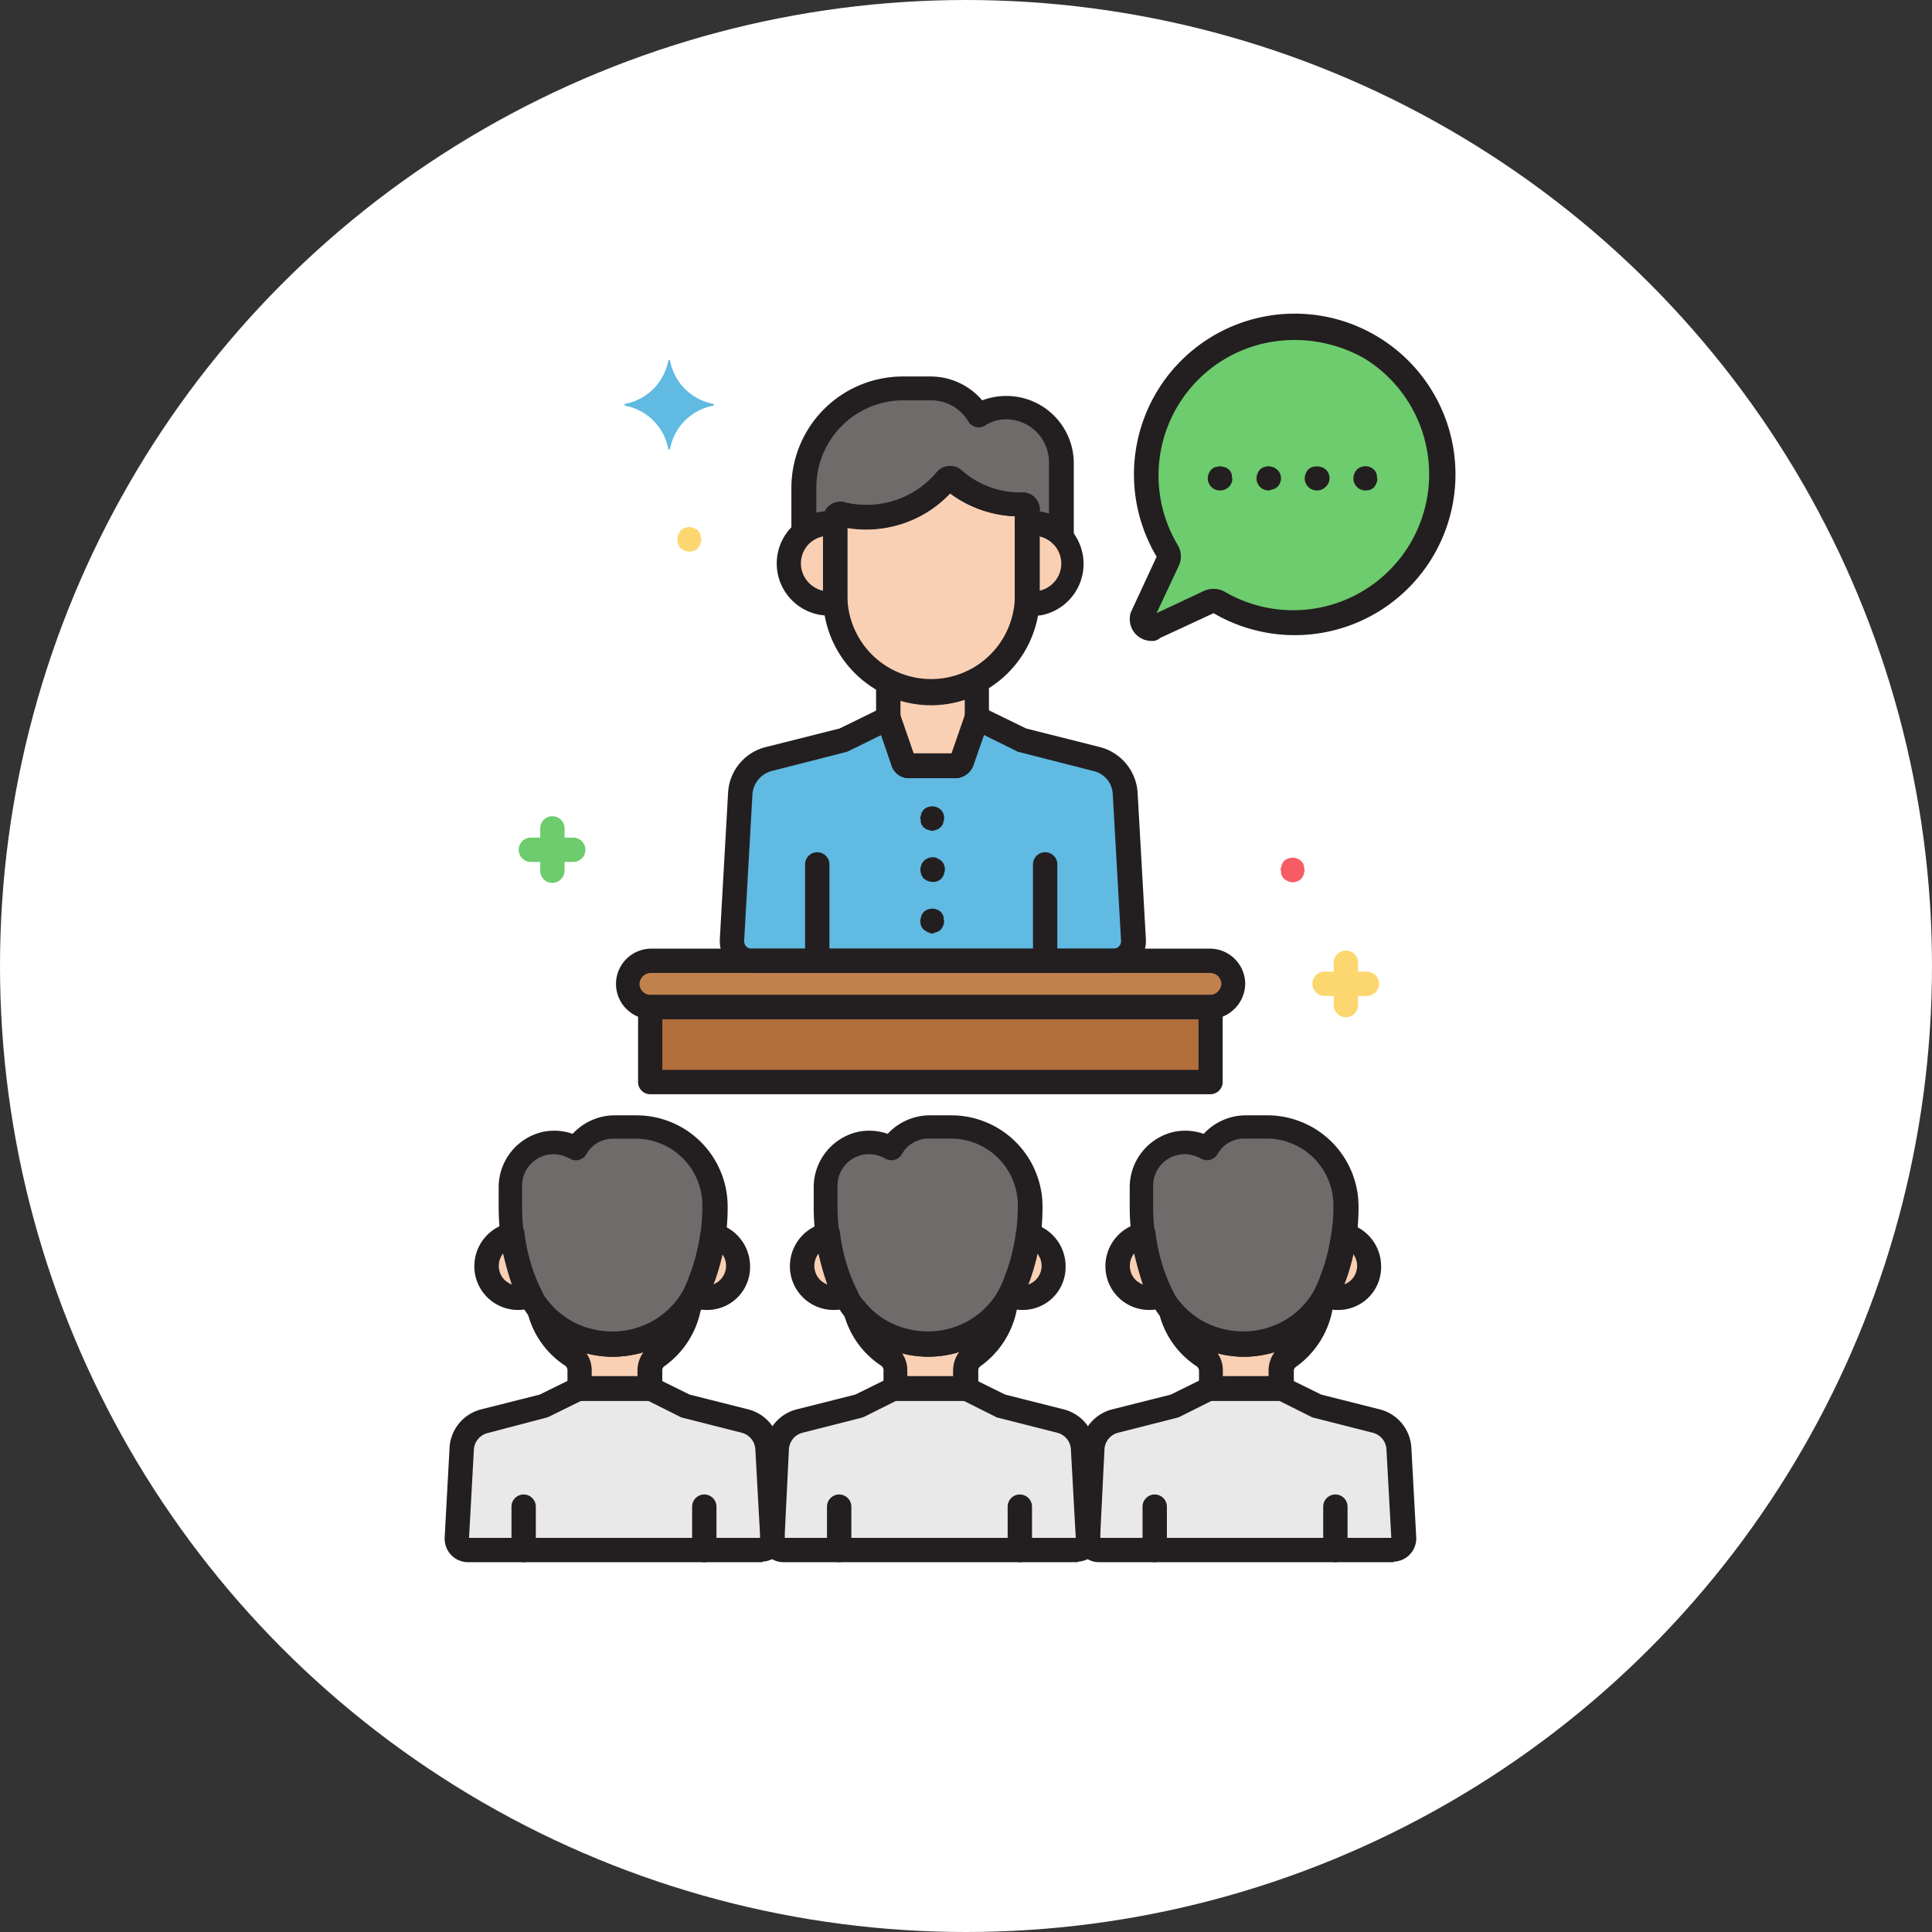 <svg xmlns="http://www.w3.org/2000/svg" width="96" height="96" viewBox="0 0 96 96">
  <rect x="0" y="0" width="96" height="96" fill="#333333" stroke="none"/>
  <g id="Grupo_57319" data-name="Grupo 57319" transform="translate(-435 -2890)">
    <g id="Icon" transform="translate(435.343 2889.828)">
      <circle id="Base" cx="48" cy="48" r="48" transform="translate(-0.343 0.172)" fill="#fff"/>
    </g>
    <g id="seminario" transform="translate(456.947 2905.648)">
      <path id="Trazado_102044" data-name="Trazado 102044" d="M20.573,444.07a1.52,1.52,0,0,0-1.137-1.379l-2.928-.726-1.766-.871H11.233l-1.766.871-2.952.726a1.55,1.55,0,0,0-1.137,1.379l-.242,4.452a.545.545,0,0,0,.508.581H20.259a.548.548,0,0,0,.556-.557v-.024Zm0,0" transform="translate(-4.383 -387.731)" fill="#e9e9ea"/>
      <path id="Trazado_102045" data-name="Trazado 102045" d="M150.171,443.895a1.52,1.52,0,0,0-1.137-1.379l-2.952-.75-1.766-.871h-3.484l-1.766.871-2.952.75a1.551,1.551,0,0,0-1.137,1.379l-.242,4.452a.545.545,0,0,0,.508.581h14.614a.548.548,0,0,0,.557-.557v-.024Zm0,0" transform="translate(-118.302 -387.556)" fill="#e9e9ea"/>
      <path id="Trazado_102046" data-name="Trazado 102046" d="M279.773,443.895a1.52,1.52,0,0,0-1.137-1.379l-2.952-.75-1.766-.871h-3.484l-1.766.871-2.952.75a1.55,1.55,0,0,0-1.137,1.379l-.242,4.452a.545.545,0,0,0,.508.581h14.614a.548.548,0,0,0,.557-.557v-.024Zm0,0" transform="translate(-232.225 -387.556)" fill="#e9e9ea"/>
      <path id="Trazado_102047" data-name="Trazado 102047" d="M138.253,176.529l-.412-7.283a1.881,1.881,0,0,0-1.428-1.718l-3.7-.944-2.226-1.089-.75,2.154a.338.338,0,0,1-.29.217h-2.3a.285.285,0,0,1-.291-.217l-.75-2.154-2.226,1.089-3.7.944a1.883,1.883,0,0,0-1.428,1.718l-.411,7.283a.972.972,0,0,0,.92,1.016h18.05a.971.971,0,0,0,.968-.968C138.253,176.577,138.253,176.553,138.253,176.529Zm0,0" transform="translate(-103.892 -145.475)" fill="#60bae2"/>
      <path id="Trazado_102048" data-name="Trazado 102048" d="M105.441,266.255a1.162,1.162,0,0,0-1.162-1.162H76.455a1.15,1.15,0,0,0,0,2.3H104.3A1.106,1.106,0,0,0,105.441,266.255Zm0,0" transform="translate(-66.096 -233.023)" fill="#c1814c"/>
      <path id="Trazado_102049" data-name="Trazado 102049" d="M112.4,288.023V284.3H84.547v3.726Zm0,0" transform="translate(-74.188 -249.903)" fill="#b26e3b"/>
      <path id="Trazado_102050" data-name="Trazado 102050" d="M43.909,408.287l-.073.024a4.371,4.371,0,0,1-2.492,0l-.1-.024a4.769,4.769,0,0,1-2.3-1.525,3.74,3.74,0,0,0,1.621,2.3.779.779,0,0,1,.363.678v.919h3.484v-.944a.847.847,0,0,1,.339-.677,3.937,3.937,0,0,0,1.6-2.54A4.275,4.275,0,0,1,43.909,408.287Zm0,0" transform="translate(-34.107 -357.319)" fill="#f9d0b4"/>
      <path id="Trazado_102051" data-name="Trazado 102051" d="M103.291,377.7a10.125,10.125,0,0,1-.944,3.121h.411a1.569,1.569,0,0,0,1.815-1.307.735.735,0,0,0,.025-.242A1.648,1.648,0,0,0,103.291,377.7Zm0,0" transform="translate(-89.835 -332.002)" fill="#f9d0b4"/>
      <path id="Trazado_102052" data-name="Trazado 102052" d="M18.63,377.895a1.605,1.605,0,0,0-1.283,1.573,1.57,1.57,0,0,0,1.6,1.549.91.91,0,0,0,.242-.024h.363A9.336,9.336,0,0,1,18.63,377.895Zm0,0" transform="translate(-15.118 -332.177)" fill="#f9d0b4"/>
      <path id="Trazado_102053" data-name="Trazado 102053" d="M173.507,408.287l-.072.024a4.371,4.371,0,0,1-2.492,0l-.1-.024a4.771,4.771,0,0,1-2.3-1.525,3.742,3.742,0,0,0,1.621,2.3.779.779,0,0,1,.363.678v.919h3.484v-.944a.847.847,0,0,1,.339-.677,3.935,3.935,0,0,0,1.6-2.54A4.272,4.272,0,0,1,173.507,408.287Zm0,0" transform="translate(-148.026 -357.319)" fill="#f9d0b4"/>
      <path id="Trazado_102054" data-name="Trazado 102054" d="M232.892,377.7a10.124,10.124,0,0,1-.943,3.121h.387a1.569,1.569,0,0,0,1.815-1.307.749.749,0,0,0,.024-.242A1.6,1.6,0,0,0,232.892,377.7Zm0,0" transform="translate(-203.758 -332.002)" fill="#f9d0b4"/>
      <path id="Trazado_102055" data-name="Trazado 102055" d="M148.231,377.895a1.605,1.605,0,0,0-1.282,1.573,1.57,1.57,0,0,0,1.6,1.549.912.912,0,0,0,.242-.024h.363A9.337,9.337,0,0,1,148.231,377.895Zm0,0" transform="translate(-129.041 -332.177)" fill="#f9d0b4"/>
      <path id="Trazado_102056" data-name="Trazado 102056" d="M303.109,408.287l-.073.024a4.369,4.369,0,0,1-2.492,0l-.1-.024a4.769,4.769,0,0,1-2.3-1.525,3.742,3.742,0,0,0,1.621,2.3.779.779,0,0,1,.363.678v.919h3.533v-.944a.847.847,0,0,1,.339-.677,3.936,3.936,0,0,0,1.6-2.54A4.547,4.547,0,0,1,303.109,408.287Zm0,0" transform="translate(-261.949 -357.319)" fill="#f9d0b4"/>
      <path id="Trazado_102057" data-name="Trazado 102057" d="M362.491,377.7a10.122,10.122,0,0,1-.944,3.121h.387a1.569,1.569,0,0,0,1.815-1.307.735.735,0,0,0,.025-.242A1.6,1.6,0,0,0,362.491,377.7Zm0,0" transform="translate(-317.677 -332.002)" fill="#f9d0b4"/>
      <path id="Trazado_102058" data-name="Trazado 102058" d="M277.829,377.895a1.606,1.606,0,0,0-1.283,1.573,1.57,1.57,0,0,0,1.6,1.549.909.909,0,0,0,.242-.024h.363A9.336,9.336,0,0,1,277.829,377.895Zm0,0" transform="translate(-242.96 -332.177)" fill="#f9d0b4"/>
      <path id="Trazado_102059" data-name="Trazado 102059" d="M239.662,85.7a1.386,1.386,0,0,0-.315.024c0,.1.024.218.024.315v3.291a1.387,1.387,0,0,1-.024.315A2,2,0,0,0,240,85.7Zm0,0" transform="translate(-210.261 -75.328)" fill="#f9d0b4"/>
      <path id="Trazado_102060" data-name="Trazado 102060" d="M143.8,89.279V85.988a1.386,1.386,0,0,1,.024-.315,2,2,0,1,0-.653,3.944,1.605,1.605,0,0,0,.678,0A.877.877,0,0,1,143.8,89.279Zm0,0" transform="translate(-124.247 -75.282)" fill="#f9d0b4"/>
      <path id="Trazado_102061" data-name="Trazado 102061" d="M166.04,67.036a5.111,5.111,0,0,1-5.178,1.694.27.27,0,0,0-.315.194v3.9a4.767,4.767,0,0,0,9.533,0V68.512a.243.243,0,0,0-.242-.242,5,5,0,0,1-3.436-1.234A.227.227,0,0,0,166.04,67.036Zm0,0" transform="translate(-140.994 -58.846)" fill="#f9d0b4"/>
      <path id="Trazado_102062" data-name="Trazado 102062" d="M184.477,150.877a4.6,4.6,0,0,1-2.129-.508v1.766l.75,2.154a.339.339,0,0,0,.291.217h2.3a.312.312,0,0,0,.29-.217l.75-2.154V150.3A4.519,4.519,0,0,1,184.477,150.877Zm0,0" transform="translate(-160.157 -132.114)" fill="#f9d0b4"/>
      <path id="Trazado_102063" data-name="Trazado 102063" d="M37.306,337.416a3.95,3.95,0,0,0-3.92-3.919H32.273a2.163,2.163,0,0,0-1.863,1.065,2.153,2.153,0,0,0-3.266,1.911v1.016a10.48,10.48,0,0,0,.581,3.46l.1.291a4.454,4.454,0,0,0,3.049,2.855l.1.025a4.369,4.369,0,0,0,2.492,0l.073-.025a4.538,4.538,0,0,0,3.049-2.879l.145-.388A10.212,10.212,0,0,0,37.306,337.416Zm0,0" transform="translate(-23.729 -293.15)" fill="#6d6c6b"/>
      <path id="Trazado_102064" data-name="Trazado 102064" d="M166.9,337.416a3.95,3.95,0,0,0-3.919-3.919h-1.113a2.164,2.164,0,0,0-1.863,1.065,2.153,2.153,0,0,0-3.266,1.911v1.016a10.492,10.492,0,0,0,.581,3.46l.1.291a4.453,4.453,0,0,0,3.049,2.855l.1.025a4.368,4.368,0,0,0,2.492,0l.072-.025a4.537,4.537,0,0,0,3.049-2.879l.146-.388A10.212,10.212,0,0,0,166.9,337.416Zm0,0" transform="translate(-137.649 -293.15)" fill="#6d6c6b"/>
      <path id="Trazado_102065" data-name="Trazado 102065" d="M296.506,337.416a3.95,3.95,0,0,0-3.92-3.919h-1.113a2.163,2.163,0,0,0-1.863,1.065,2.153,2.153,0,0,0-3.266,1.911v1.016a10.492,10.492,0,0,0,.581,3.46l.1.291a4.453,4.453,0,0,0,3.049,2.855l.1.025a4.367,4.367,0,0,0,2.492,0l.073-.025a4.537,4.537,0,0,0,3.049-2.879l.145-.388A10.212,10.212,0,0,0,296.506,337.416Zm0,0" transform="translate(-251.571 -293.15)" fill="#6d6c6b"/>
      <path id="Trazado_102066" data-name="Trazado 102066" d="M148.98,36.82a1.493,1.493,0,0,1,.314.024v-.218a.249.249,0,0,1,.266-.242h.049a5.216,5.216,0,0,0,5.178-1.694.265.265,0,0,1,.363-.048.024.024,0,0,1,.024.024A5,5,0,0,0,158.61,35.9a.243.243,0,0,1,.242.242v.7a2.008,2.008,0,0,1,1.694.533V33.772a2.747,2.747,0,0,0-2.734-2.734,2.917,2.917,0,0,0-1.4.387,2.722,2.722,0,0,0-2.347-1.331h-1.4a4.952,4.952,0,0,0-4.912,4.936v2.2A2,2,0,0,1,148.98,36.82Zm0,0" transform="translate(-129.742 -26.453)" fill="#6d6c6b"/>
      <path id="Trazado_102067" data-name="Trazado 102067" d="M299.185,7.171a7.36,7.36,0,0,0-11.275,9.219.543.543,0,0,1,.024.435l-1.258,2.71a.5.5,0,0,0,.217.629.537.537,0,0,0,.388,0l2.71-1.258a.461.461,0,0,1,.436.025,7.371,7.371,0,0,0,8.759-11.759Zm0,0" transform="translate(-251.831 -4.618)" fill="#6dcc6d"/>
      <path id="Trazado_102068" data-name="Trazado 102068" d="M78.353,20.674a2.685,2.685,0,0,1-2.129-2.129.052.052,0,0,0-.048-.048c-.024,0-.024.024-.048.048A2.685,2.685,0,0,1,74,20.674a.052.052,0,0,0-.048.048c0,.024.024.024.048.049A2.684,2.684,0,0,1,76.127,22.9a.052.052,0,0,0,.048.049c.024,0,.024-.025.048-.049a2.684,2.684,0,0,1,2.129-2.129.052.052,0,0,0,.048-.049C78.377,20.7,78.377,20.674,78.353,20.674Zm0,0" transform="translate(-64.873 -16.258)" fill="#60bae2"/>
      <path id="Trazado_102069" data-name="Trazado 102069" d="M357.152,269.7h2.105a.6.6,0,1,1,0,1.21h-2.105a.6.6,0,0,1,0-1.21Zm0,0" transform="translate(-313.282 -237.068)" fill="#fcd770"/>
      <path id="Trazado_102070" data-name="Trazado 102070" d="M365.953,261.094a.6.6,0,0,1,.6.6V263.8a.6.6,0,1,1-1.21,0V261.7A.6.6,0,0,1,365.953,261.094Zm0,0" transform="translate(-321.018 -229.507)" fill="#fcd770"/>
      <path id="Trazado_102071" data-name="Trazado 102071" d="M33.257,215.905H31.152a.6.6,0,1,1,0-1.21h2.105a.6.6,0,1,1,0,1.21Zm0,0" transform="translate(-26.721 -188.722)" fill="#6dcc6d"/>
      <path id="Trazado_102072" data-name="Trazado 102072" d="M39.953,209.21a.6.6,0,0,1-.6-.6V206.5a.6.6,0,0,1,1.21,0V208.6A.615.615,0,0,1,39.953,209.21Zm0,0" transform="translate(-34.457 -180.986)" fill="#6dcc6d"/>
      <path id="Trazado_102073" data-name="Trazado 102073" d="M344.128,222.895a.7.7,0,0,1,.436.17.332.332,0,0,1,.072.1.186.186,0,0,1,.049.1.22.22,0,0,1,.024.121c0,.049.024.073.024.121a.218.218,0,0,1-.024.121c0,.049-.024.073-.024.121-.025.049-.025.073-.049.1s-.048.073-.072.1a.6.6,0,0,1-.654.121c-.024-.024-.072-.024-.1-.049s-.072-.048-.1-.072a.328.328,0,0,1-.073-.1.184.184,0,0,1-.048-.1.179.179,0,0,1-.025-.121.22.22,0,0,0-.024-.121.22.22,0,0,1,.024-.121c0-.048.025-.072.025-.121.024-.048.024-.072.048-.1s.048-.072.073-.1a.325.325,0,0,1,.1-.073.185.185,0,0,1,.1-.048.216.216,0,0,1,.121-.025C344.055,222.919,344.1,222.895,344.128,222.895Zm0,0" transform="translate(-301.855 -195.929)" fill="#f75c64"/>
      <path id="Trazado_102074" data-name="Trazado 102074" d="M96.327,87.094a.7.7,0,0,1,.436.17.33.33,0,0,1,.072.1.18.18,0,0,1,.049.1.22.22,0,0,1,.024.121c0,.049.024.073.024.121a.218.218,0,0,1-.024.121c0,.049-.024.073-.024.121-.024.049-.024.073-.049.1s-.048.073-.072.1a.6.6,0,0,1-.654.121c-.024-.024-.072-.024-.1-.048s-.073-.049-.1-.073a.329.329,0,0,1-.073-.1.438.438,0,0,1-.072-.218.216.216,0,0,0-.025-.121.216.216,0,0,1,.025-.121c0-.048.024-.072.024-.121.024-.048.024-.072.048-.1s.049-.073.073-.1a.33.33,0,0,1,.1-.073.183.183,0,0,1,.1-.048.22.22,0,0,1,.121-.024C96.23,87.094,96.279,87.094,96.327,87.094Zm0,0" transform="translate(-84.032 -76.557)" fill="#fcd770"/>
      <g id="Grupo_57303" data-name="Grupo 57303" transform="translate(0.148 0)">
        <path id="Trazado_102075" data-name="Trazado 102075" d="M102.351,487.859a.6.6,0,0,1-.6-.6V485.1a.6.6,0,0,1,1.21,0v2.154A.615.615,0,0,1,102.351,487.859Zm0,0" transform="translate(-89.455 -425.883)" fill="#231f20"/>
        <path id="Trazado_102076" data-name="Trazado 102076" d="M28.152,487.859a.6.6,0,0,1-.6-.6V485.1a.6.6,0,0,1,1.21,0v2.154A.615.615,0,0,1,28.152,487.859Zm0,0" transform="translate(-24.232 -425.883)" fill="#231f20"/>
        <path id="Trazado_102077" data-name="Trazado 102077" d="M15.9,445.138H1.31a1.162,1.162,0,0,1-1.161-1.162V443.9l.242-4.452a2.086,2.086,0,0,1,1.6-1.912l2.879-.726,1.718-.847a.486.486,0,0,1,.266-.073h3.484a.485.485,0,0,1,.266.073l1.718.847,2.879.726a2.086,2.086,0,0,1,1.6,1.912l.242,4.452a1.158,1.158,0,0,1-1.089,1.21C15.924,445.138,15.924,445.138,15.9,445.138Zm-14.541-1.21H15.827l-.242-4.4a.9.9,0,0,0-.677-.823l-2.952-.75c-.048,0-.072-.024-.121-.048l-1.645-.823H7L5.35,437.9c-.049.024-.073.024-.121.048l-2.952.775a.9.9,0,0,0-.677.822Zm0,0" transform="translate(-0.148 -383.161)" fill="#231f20"/>
        <path id="Trazado_102078" data-name="Trazado 102078" d="M40.111,406.975H36.627c-.193,0-.6-.072-.6-.75v-.8a.3.3,0,0,0-.1-.194,4.419,4.419,0,0,1-1.887-2.661.605.605,0,0,1,.46-.726.594.594,0,0,1,.6.218,3.933,3.933,0,0,0,1.984,1.307l.1.024a4.162,4.162,0,0,0,2.178,0l.072-.024a4.037,4.037,0,0,0,2.154-1.525.612.612,0,0,1,.847-.145.591.591,0,0,1,.242.6,4.492,4.492,0,0,1-1.839,2.952.247.247,0,0,0-.1.17v1.064A.675.675,0,0,1,40.111,406.975Zm-2.879-1.21h2.274v-.338a1.547,1.547,0,0,1,.315-.9c-.025,0-.049.024-.073.024l-.073.025a4.914,4.914,0,0,1-2.71.024,1.449,1.449,0,0,1,.266.823Zm0,0" transform="translate(-29.925 -353.008)" fill="#231f20"/>
        <path id="Trazado_102079" data-name="Trazado 102079" d="M28.01,340.7a5.457,5.457,0,0,1-1.4-.193l-.1-.025a5.117,5.117,0,0,1-3.436-3.242l-.1-.291a11.16,11.16,0,0,1-.629-3.653v-1.016a2.824,2.824,0,0,1,2.2-2.758,2.775,2.775,0,0,1,1.476.1,2.859,2.859,0,0,1,2.057-.92H29.2a4.533,4.533,0,0,1,4.524,4.524,10.745,10.745,0,0,1-.6,3.605l-.145.387a5.188,5.188,0,0,1-3.46,3.266l-.072.025A5.95,5.95,0,0,1,28.01,340.7Zm-2.928-10.065a1.564,1.564,0,0,0-1.573,1.549v1.065a9.816,9.816,0,0,0,.556,3.242l.1.291a3.989,3.989,0,0,0,2.637,2.492l.1.025a4.16,4.16,0,0,0,2.178,0l.072-.025a3.939,3.939,0,0,0,2.637-2.492l.145-.387a9.761,9.761,0,0,0,.533-3.218,3.32,3.32,0,0,0-3.315-3.315H28.034a1.506,1.506,0,0,0-1.331.774.6.6,0,0,1-.823.218A1.787,1.787,0,0,0,25.082,330.631Zm0,0" transform="translate(-19.662 -288.93)" fill="#231f20"/>
        <path id="Trazado_102080" data-name="Trazado 102080" d="M98.606,377.177a1.183,1.183,0,0,1-.29-.024h-.363a.6.6,0,0,1-.6-.6.573.573,0,0,1,.073-.291,10.071,10.071,0,0,0,.871-2.9.6.6,0,0,1,.677-.508h.025a2.205,2.205,0,0,1,1.766,2.178A2.128,2.128,0,0,1,98.606,377.177Zm.75-2.807a11.455,11.455,0,0,1-.46,1.549.984.984,0,0,0,.46-1.549Zm0,0" transform="translate(-85.589 -327.734)" fill="#231f20"/>
        <path id="Trazado_102081" data-name="Trazado 102081" d="M14.525,377.124a2.169,2.169,0,0,1-2.178-2.178,2.2,2.2,0,0,1,1.766-2.153.613.613,0,0,1,.726.46v.048a8.754,8.754,0,0,0,.871,2.9.6.6,0,0,1-.218.823.641.641,0,0,1-.29.073h-.339A1.721,1.721,0,0,1,14.525,377.124Zm-.75-2.807a.992.992,0,0,0,.145,1.379,1.835,1.835,0,0,0,.29.17C14.041,375.358,13.9,374.85,13.775,374.318Zm0,0" transform="translate(-10.872 -327.681)" fill="#231f20"/>
        <path id="Trazado_102082" data-name="Trazado 102082" d="M231.953,487.859a.6.6,0,0,1-.6-.6V485.1a.6.6,0,0,1,1.21,0v2.154A.615.615,0,0,1,231.953,487.859Zm0,0" transform="translate(-203.378 -425.883)" fill="#231f20"/>
        <path id="Trazado_102083" data-name="Trazado 102083" d="M157.753,487.859a.6.6,0,0,1-.6-.6V485.1a.6.6,0,0,1,1.21,0v2.154A.615.615,0,0,1,157.753,487.859Zm0,0" transform="translate(-138.155 -425.883)" fill="#231f20"/>
        <path id="Trazado_102084" data-name="Trazado 102084" d="M145.5,445.138h-14.59a1.162,1.162,0,0,1-1.162-1.162V443.9l.242-4.452a2.087,2.087,0,0,1,1.6-1.912l2.879-.726,1.718-.847a.485.485,0,0,1,.266-.073h3.484a.487.487,0,0,1,.266.073l1.718.847,2.879.726a2.086,2.086,0,0,1,1.6,1.912l.242,4.452a1.159,1.159,0,0,1-1.089,1.21C145.522,445.138,145.522,445.138,145.5,445.138Zm-14.542-1.21h14.469l-.242-4.4a.9.9,0,0,0-.678-.823l-2.952-.75c-.048,0-.073-.024-.121-.048l-1.645-.823H136.57l-1.645.823c-.048.024-.072.024-.121.048l-2.952.75a.9.9,0,0,0-.678.823Zm0,0" transform="translate(-114.068 -383.161)" fill="#231f20"/>
        <path id="Trazado_102085" data-name="Trazado 102085" d="M169.912,406.975h-3.484c-.194,0-.6-.072-.6-.75v-.8a.3.3,0,0,0-.1-.194,4.417,4.417,0,0,1-1.887-2.661.605.605,0,0,1,.459-.726.593.593,0,0,1,.6.218,3.934,3.934,0,0,0,1.984,1.307l.1.024a4.162,4.162,0,0,0,2.178,0l.072-.024a4.039,4.039,0,0,0,2.153-1.525.612.612,0,0,1,.847-.145.592.592,0,0,1,.242.6,4.494,4.494,0,0,1-1.839,2.952.245.245,0,0,0-.1.17v.943A.694.694,0,0,1,169.912,406.975Zm-2.9-1.21h2.274v-.338a1.55,1.55,0,0,1,.314-.9c-.024,0-.048.024-.072.024l-.073.025a5.149,5.149,0,0,1-2.71.024,1.45,1.45,0,0,1,.266.823Zm0,0" transform="translate(-144.022 -353.008)" fill="#231f20"/>
        <path id="Trazado_102086" data-name="Trazado 102086" d="M157.432,340.7a5.454,5.454,0,0,1-1.4-.193l-.1-.025a5.2,5.2,0,0,1-3.46-3.242l-.1-.291a11.148,11.148,0,0,1-.629-3.653v-1.016a2.824,2.824,0,0,1,2.2-2.758,2.775,2.775,0,0,1,1.476.1,2.858,2.858,0,0,1,2.057-.92h1.113a4.533,4.533,0,0,1,4.524,4.524,10.734,10.734,0,0,1-.6,3.605l-.145.387a5.135,5.135,0,0,1-3.46,3.266l-.073.025A5.457,5.457,0,0,1,157.432,340.7ZM154.5,330.631a1.565,1.565,0,0,0-1.573,1.549v1.065a9.816,9.816,0,0,0,.557,3.242l.1.291a3.988,3.988,0,0,0,2.637,2.492l.1.025a4.16,4.16,0,0,0,2.178,0l.073-.025a3.939,3.939,0,0,0,2.637-2.492l.145-.387a9.76,9.76,0,0,0,.532-3.218,3.32,3.32,0,0,0-3.315-3.315h-1.113a1.506,1.506,0,0,0-1.331.774.6.6,0,0,1-.823.218A1.788,1.788,0,0,0,154.5,330.631Zm0,0" transform="translate(-133.406 -288.93)" fill="#231f20"/>
        <path id="Trazado_102087" data-name="Trazado 102087" d="M228.207,377.177a1.179,1.179,0,0,1-.29-.024h-.363a.6.6,0,0,1-.6-.6.578.578,0,0,1,.072-.291,9.359,9.359,0,0,0,.871-2.9.6.6,0,0,1,.678-.508h.024a2.2,2.2,0,0,1,1.766,2.178A2.128,2.128,0,0,1,228.207,377.177Zm.75-2.807a11.383,11.383,0,0,1-.46,1.549.984.984,0,0,0,.46-1.549Zm0,0" transform="translate(-199.511 -327.734)" fill="#231f20"/>
        <path id="Trazado_102088" data-name="Trazado 102088" d="M144.127,377.124a2.169,2.169,0,0,1-2.178-2.178,2.2,2.2,0,0,1,1.766-2.153.612.612,0,0,1,.726.46v.048a8.766,8.766,0,0,0,.871,2.9.6.6,0,0,1-.217.823.641.641,0,0,1-.291.073h-.339A1.718,1.718,0,0,1,144.127,377.124Zm-.75-2.807a.992.992,0,0,0,.146,1.379,1.794,1.794,0,0,0,.29.17C143.643,375.358,143.5,374.85,143.376,374.318Zm0,0" transform="translate(-124.794 -327.681)" fill="#231f20"/>
        <path id="Trazado_102089" data-name="Trazado 102089" d="M361.554,487.859a.6.6,0,0,1-.6-.6V485.1a.6.6,0,0,1,1.21,0v2.154A.615.615,0,0,1,361.554,487.859Zm0,0" transform="translate(-317.3 -425.883)" fill="#231f20"/>
        <path id="Trazado_102090" data-name="Trazado 102090" d="M287.351,487.859a.6.6,0,0,1-.6-.6V485.1a.6.6,0,0,1,1.21,0v2.154A.615.615,0,0,1,287.351,487.859Zm0,0" transform="translate(-252.074 -425.883)" fill="#231f20"/>
        <path id="Trazado_102091" data-name="Trazado 102091" d="M275.1,445.138h-14.59a1.162,1.162,0,0,1-1.162-1.162V443.9l.242-4.452a2.086,2.086,0,0,1,1.6-1.912l2.879-.726,1.718-.847a.487.487,0,0,1,.266-.073h3.508a.488.488,0,0,1,.267.073l1.718.847,2.879.726a2.087,2.087,0,0,1,1.6,1.912l.242,4.452a1.159,1.159,0,0,1-1.089,1.21C275.123,445.138,275.123,445.138,275.1,445.138Zm-14.541-1.21h14.469l-.242-4.4a.9.9,0,0,0-.678-.823l-2.952-.75c-.049,0-.073-.024-.121-.048l-1.646-.823h-3.218l-1.645.823c-.049.024-.073.024-.121.048l-2.952.75a.9.9,0,0,0-.677.823Zm0,0" transform="translate(-227.99 -383.161)" fill="#231f20"/>
        <path id="Trazado_102092" data-name="Trazado 102092" d="M299.51,407.15h-3.484a.6.6,0,0,1-.6-.6v-.919a.3.3,0,0,0-.1-.194,4.418,4.418,0,0,1-1.887-2.661.606.606,0,0,1,.46-.726.593.593,0,0,1,.6.218,3.933,3.933,0,0,0,1.984,1.307l.1.024a4.152,4.152,0,0,0,2.178,0l.073-.024a4.041,4.041,0,0,0,2.154-1.525.612.612,0,0,1,.847-.145.592.592,0,0,1,.242.6,4.491,4.491,0,0,1-1.839,2.952.246.246,0,0,0-.1.17v1.04A.726.726,0,0,1,299.51,407.15Zm-2.9-1.21h2.274V405.6a1.547,1.547,0,0,1,.315-.9l-.073.024-.072.025a4.915,4.915,0,0,1-2.71.024,1.446,1.446,0,0,1,.266.823Zm0,0" transform="translate(-257.943 -353.183)" fill="#231f20"/>
        <path id="Trazado_102093" data-name="Trazado 102093" d="M287.209,340.7a5.457,5.457,0,0,1-1.4-.193l-.1-.025a5.117,5.117,0,0,1-3.436-3.242l-.1-.291a11.16,11.16,0,0,1-.629-3.653v-1.016a2.824,2.824,0,0,1,2.2-2.758,2.777,2.777,0,0,1,1.476.1,2.858,2.858,0,0,1,2.057-.92h1.113a4.533,4.533,0,0,1,4.524,4.524,10.735,10.735,0,0,1-.6,3.605l-.145.387a5.188,5.188,0,0,1-3.46,3.266l-.072.025A5.794,5.794,0,0,1,287.209,340.7Zm-2.928-10.065a1.565,1.565,0,0,0-1.573,1.549v1.065a9.815,9.815,0,0,0,.556,3.242l.1.291A3.989,3.989,0,0,0,286,339.269l.1.025a4.16,4.16,0,0,0,2.178,0l.072-.025a3.938,3.938,0,0,0,2.637-2.492l.145-.387a9.762,9.762,0,0,0,.533-3.218,3.32,3.32,0,0,0-3.315-3.315h-1.113a1.506,1.506,0,0,0-1.331.774.6.6,0,0,1-.823.218A1.788,1.788,0,0,0,284.281,330.631Zm0,0" transform="translate(-247.504 -288.93)" fill="#231f20"/>
        <path id="Trazado_102094" data-name="Trazado 102094" d="M357.805,377.177a1.184,1.184,0,0,1-.291-.024h-.363a.6.6,0,0,1-.6-.6.573.573,0,0,1,.073-.291,10.071,10.071,0,0,0,.871-2.9.6.6,0,0,1,.678-.508h.024a2.2,2.2,0,0,1,1.766,2.178A2.127,2.127,0,0,1,357.805,377.177Zm.75-2.807a11.385,11.385,0,0,1-.46,1.549.984.984,0,0,0,.46-1.549Zm0,0" transform="translate(-313.431 -327.734)" fill="#231f20"/>
        <path id="Trazado_102095" data-name="Trazado 102095" d="M273.724,377.124a2.169,2.169,0,0,1-2.178-2.178,2.2,2.2,0,0,1,1.766-2.153.612.612,0,0,1,.726.46v.048a8.754,8.754,0,0,0,.871,2.9.6.6,0,0,1-.218.823.639.639,0,0,1-.29.073h-.339A1.6,1.6,0,0,1,273.724,377.124Zm-.75-2.807a.992.992,0,0,0,.145,1.379,1.815,1.815,0,0,0,.291.17C273.241,375.358,273.1,374.85,272.975,374.318Zm0,0" transform="translate(-238.714 -327.681)" fill="#231f20"/>
        <path id="Trazado_102096" data-name="Trazado 102096" d="M235.254,85.822c-.146,0-.267-.024-.412-.024a.587.587,0,0,1-.508-.629V81.3a.587.587,0,0,1,.508-.629,2.6,2.6,0,0,1,.823,5.13A2.22,2.22,0,0,1,235.254,85.822Zm.29-3.944v2.71a1.382,1.382,0,0,0,1.065-1.646A1.409,1.409,0,0,0,235.544,81.877Zm0,0" transform="translate(-206.001 -70.881)" fill="#231f20"/>
        <path id="Trazado_102097" data-name="Trazado 102097" d="M139.136,85.873a2.589,2.589,0,1,1,0-5.178,2.355,2.355,0,0,1,.411.024.587.587,0,0,1,.508.629V85.22a.587.587,0,0,1-.508.629A2.354,2.354,0,0,1,139.136,85.873Zm-.291-3.944a1.382,1.382,0,0,0-1.065,1.645,1.409,1.409,0,0,0,1.065,1.065Zm0,0" transform="translate(-120.046 -70.933)" fill="#231f20"/>
        <path id="Trazado_102098" data-name="Trazado 102098" d="M160.919,73.923a5.375,5.375,0,0,1-5.372-5.371V64.7a.867.867,0,0,1,.871-.871.414.414,0,0,1,.17.024,4.553,4.553,0,0,0,4.6-1.476.8.8,0,0,1,.629-.315.822.822,0,0,1,.653.242,4.36,4.36,0,0,0,3.024,1.065.852.852,0,0,1,.823.847v4.355A5.39,5.39,0,0,1,160.919,73.923Zm-4.162-8.807v3.436a4.162,4.162,0,0,0,8.323,0V64.56a5.756,5.756,0,0,1-3.218-1.137A5.65,5.65,0,0,1,156.757,65.116Zm4.888-2.347" transform="translate(-136.747 -54.555)" fill="#231f20"/>
        <path id="Trazado_102099" data-name="Trazado 102099" d="M155.951,33.765a.63.63,0,0,1-.411-.17,1.342,1.342,0,0,0-1.186-.363.62.62,0,0,1-.7-.508v-.484a5.757,5.757,0,0,1-3.218-1.137,5.779,5.779,0,0,1-5.153,1.718.507.507,0,0,1-.194.266.61.61,0,0,1-.484.145,1.374,1.374,0,0,0-1.089.291.587.587,0,0,1-.847-.1.533.533,0,0,1-.121-.387v-2.2a5.54,5.54,0,0,1,5.541-5.54h1.4a3.376,3.376,0,0,1,2.541,1.185,3.45,3.45,0,0,1,1.21-.217A3.345,3.345,0,0,1,156.58,29.6V33.16A.654.654,0,0,1,155.951,33.765ZM154.863,32a3.374,3.374,0,0,1,.484.1V29.555a2.127,2.127,0,0,0-2.1-2.129,1.908,1.908,0,0,0-1.089.315.6.6,0,0,1-.823-.218,2.145,2.145,0,0,0-1.815-1.041h-1.4a4.327,4.327,0,0,0-4.331,4.331v1.258a1.366,1.366,0,0,1,.436-.073.831.831,0,0,1,.944-.436,4.553,4.553,0,0,0,4.6-1.476.8.8,0,0,1,.629-.314.819.819,0,0,1,.653.242,4.362,4.362,0,0,0,3.024,1.064.853.853,0,0,1,.823.847Zm-4.186-1.186" transform="translate(-125.32 -22.237)" fill="#231f20"/>
        <path id="Trazado_102100" data-name="Trazado 102100" d="M196.152,203.15a.22.22,0,0,1-.121-.024c-.048,0-.072-.024-.121-.024-.024-.024-.072-.024-.1-.049s-.072-.048-.1-.072a.328.328,0,0,1-.073-.1.184.184,0,0,1-.048-.1.179.179,0,0,1-.025-.121.22.22,0,0,0-.024-.121.22.22,0,0,1,.024-.121c0-.048.025-.072.025-.121.024-.048.024-.072.048-.1s.048-.072.073-.1a.63.63,0,0,1,.847,0,.583.583,0,0,1,.169.435.218.218,0,0,1-.024.121c0,.049-.024.073-.024.121a.487.487,0,0,1-.218.266.182.182,0,0,1-.1.049A.71.71,0,0,1,196.152,203.15Zm0,0" transform="translate(-171.908 -177.515)" fill="#231f20"/>
        <path id="Trazado_102101" data-name="Trazado 102101" d="M196.152,224.061a.7.7,0,0,1-.435-.169.328.328,0,0,1-.073-.1.184.184,0,0,1-.048-.1.7.7,0,0,1-.049-.242.7.7,0,0,1,.17-.435.648.648,0,0,1,.556-.17c.049,0,.073.024.121.049s.073.024.1.048.073.048.1.073a.583.583,0,0,1,.169.435.218.218,0,0,1-.024.121c0,.049-.024.073-.024.121-.024.024-.024.073-.049.1s-.048.073-.072.1A.583.583,0,0,1,196.152,224.061Zm0,0" transform="translate(-171.908 -195.886)" fill="#231f20"/>
        <path id="Trazado_102102" data-name="Trazado 102102" d="M196.152,245.174a.22.22,0,0,1-.121-.024.855.855,0,0,1-.218-.1c-.024-.024-.072-.048-.1-.072a.583.583,0,0,1-.17-.436.22.22,0,0,1,.024-.121c0-.048.025-.072.025-.121.024-.048.024-.072.048-.1s.048-.072.073-.1a.63.63,0,0,1,.847,0,.332.332,0,0,1,.072.1.187.187,0,0,1,.049.1.22.22,0,0,1,.024.121.218.218,0,0,0,.024.121.7.7,0,0,1-.169.436.343.343,0,0,1-.1.072.182.182,0,0,1-.1.049.219.219,0,0,1-.121.024C196.225,245.174,196.2,245.174,196.152,245.174Zm0,0" transform="translate(-171.908 -214.434)" fill="#231f20"/>
        <path id="Trazado_102103" data-name="Trazado 102103" d="M242.351,226.333a.6.6,0,0,1-.6-.6V221.3a.6.6,0,1,1,1.21,0v4.428A.6.6,0,0,1,242.351,226.333Zm0,0" transform="translate(-212.518 -193.996)" fill="#231f20"/>
        <path id="Trazado_102104" data-name="Trazado 102104" d="M148.753,226.333a.6.6,0,0,1-.6-.6V221.3a.6.6,0,0,1,1.21,0v4.428A.6.6,0,0,1,148.753,226.333Zm0,0" transform="translate(-130.244 -193.996)" fill="#231f20"/>
        <path id="Trazado_102105" data-name="Trazado 102105" d="M181.292,150.88h-2.3a.907.907,0,0,1-.871-.629l-.75-2.153a.536.536,0,0,1-.024-.194v-1.766a.6.6,0,0,1,.6-.6.488.488,0,0,1,.266.073,4.137,4.137,0,0,0,1.863.436,4.036,4.036,0,0,0,1.984-.508.605.605,0,0,1,.823.242.647.647,0,0,1,.072.291V147.9a.475.475,0,0,1-.024.194l-.75,2.153A.971.971,0,0,1,181.292,150.88Zm-2.081-1.21H181.1l.653-1.863v-.823a5.33,5.33,0,0,1-3.194.049v.774Zm0,0" transform="translate(-155.91 -127.858)" fill="#231f20"/>
        <path id="Trazado_102106" data-name="Trazado 102106" d="M132.723,173.845h-18a1.57,1.57,0,0,1-1.573-1.573v-.1l.411-7.283a2.473,2.473,0,0,1,1.887-2.274l3.653-.92,2.178-1.065a.6.6,0,0,1,.8.267c0,.024.024.048.024.072l.677,1.96h1.887l.678-1.96a.6.6,0,0,1,.774-.363c.024,0,.048.024.073.024l2.178,1.065,3.653.92a2.5,2.5,0,0,1,1.887,2.274l.412,7.283a1.59,1.59,0,0,1-1.476,1.67Zm-11.542-11.832-1.621.8c-.049.025-.073.025-.121.049l-3.7.944a1.288,1.288,0,0,0-.968,1.161l-.411,7.283a.374.374,0,0,0,.339.388h18.026a.373.373,0,0,0,.363-.363v-.025l-.412-7.283a1.236,1.236,0,0,0-.968-1.161l-3.7-.944c-.049,0-.073-.024-.121-.049l-1.621-.8-.532,1.524a.976.976,0,0,1-.871.629h-2.3a.918.918,0,0,1-.871-.6Zm0,0" transform="translate(-99.478 -141.145)" fill="#231f20"/>
        <path id="Trazado_102107" data-name="Trazado 102107" d="M99.911,263.805H72.061a1.755,1.755,0,0,1,0-3.508H99.911a1.756,1.756,0,0,1,1.718,1.79A1.792,1.792,0,0,1,99.911,263.805Zm-27.849-2.3a.576.576,0,0,0-.532.556.554.554,0,0,0,.532.533H99.911a.576.576,0,0,0,.533-.557.554.554,0,0,0-.533-.532Zm0,0" transform="translate(-61.851 -228.807)" fill="#231f20"/>
        <path id="Trazado_102108" data-name="Trazado 102108" d="M108,284.232H80.152a.6.6,0,0,1-.6-.6V279.9a.6.6,0,0,1,.6-.6H108a.6.6,0,0,1,.6.6v3.726A.614.614,0,0,1,108,284.232Zm-27.244-1.21H107.4v-2.516H80.757Zm0,0" transform="translate(-69.941 -245.508)" fill="#231f20"/>
        <path id="Trazado_102109" data-name="Trazado 102109" d="M314.152,63.348a.6.6,0,0,1-.6-.6.7.7,0,0,1,.17-.435.332.332,0,0,1,.1-.073.186.186,0,0,1,.1-.048.22.22,0,0,1,.121-.024.406.406,0,0,1,.242,0c.049,0,.073.024.121.024.049.024.073.024.1.048s.073.049.1.073a.33.33,0,0,1,.072.1.18.18,0,0,1,.049.1.22.22,0,0,1,.024.121.218.218,0,0,0,.024.121A.6.6,0,0,1,314.152,63.348Zm0,0" transform="translate(-275.633 -54.626)" fill="#231f20"/>
        <path id="Trazado_102110" data-name="Trazado 102110" d="M334.152,63.346a.6.6,0,0,1-.6-.6.7.7,0,0,1,.17-.435.333.333,0,0,1,.1-.073.186.186,0,0,1,.1-.048.636.636,0,0,1,.8.314.6.6,0,0,1-.121.654.335.335,0,0,1-.1.072.432.432,0,0,1-.218.073A.157.157,0,0,1,334.152,63.346Zm0,0" transform="translate(-293.213 -54.624)" fill="#231f20"/>
        <path id="Trazado_102111" data-name="Trazado 102111" d="M353.953,63.348a.6.6,0,0,1-.6-.6.7.7,0,0,1,.169-.435.342.342,0,0,1,.1-.073.184.184,0,0,1,.1-.048.219.219,0,0,1,.121-.024.406.406,0,0,1,.242,0c.048,0,.073.024.121.024.048.024.073.024.1.048s.072.049.1.073a.585.585,0,0,1,0,.847A.606.606,0,0,1,353.953,63.348Zm0,0" transform="translate(-310.618 -54.626)" fill="#231f20"/>
        <path id="Trazado_102112" data-name="Trazado 102112" d="M373.953,63.3a.6.6,0,0,1-.6-.6.7.7,0,0,1,.169-.435.342.342,0,0,1,.1-.073.184.184,0,0,1,.1-.048.594.594,0,0,1,.653.121.321.321,0,0,1,.073.1.183.183,0,0,1,.048.1.216.216,0,0,1,.025.121.218.218,0,0,0,.024.121.7.7,0,0,1-.17.436.341.341,0,0,1-.1.073.185.185,0,0,1-.1.048.22.22,0,0,1-.121.024C374.025,63.3,374,63.3,373.953,63.3Zm0,0" transform="translate(-328.199 -54.576)" fill="#231f20"/>
        <path id="Trazado_102113" data-name="Trazado 102113" d="M282.612,16.2a1.079,1.079,0,0,1-1.065-1.089.883.883,0,0,1,.1-.435l1.234-2.662a7.988,7.988,0,1,1,2.831,2.807l-2.662,1.234A.565.565,0,0,1,282.612,16.2Zm7.138-14.953a6.733,6.733,0,0,0-5.807,10.21,1.1,1.1,0,0,1,.048.992l-1.113,2.371,2.371-1.113a1.156,1.156,0,0,1,1.016.048,6.756,6.756,0,0,0,6.944-11.59A7.038,7.038,0,0,0,289.749,1.246Zm0,0" transform="translate(-247.504 0)" fill="#231f20"/>
      </g>
    </g>
  </g>
</svg>
